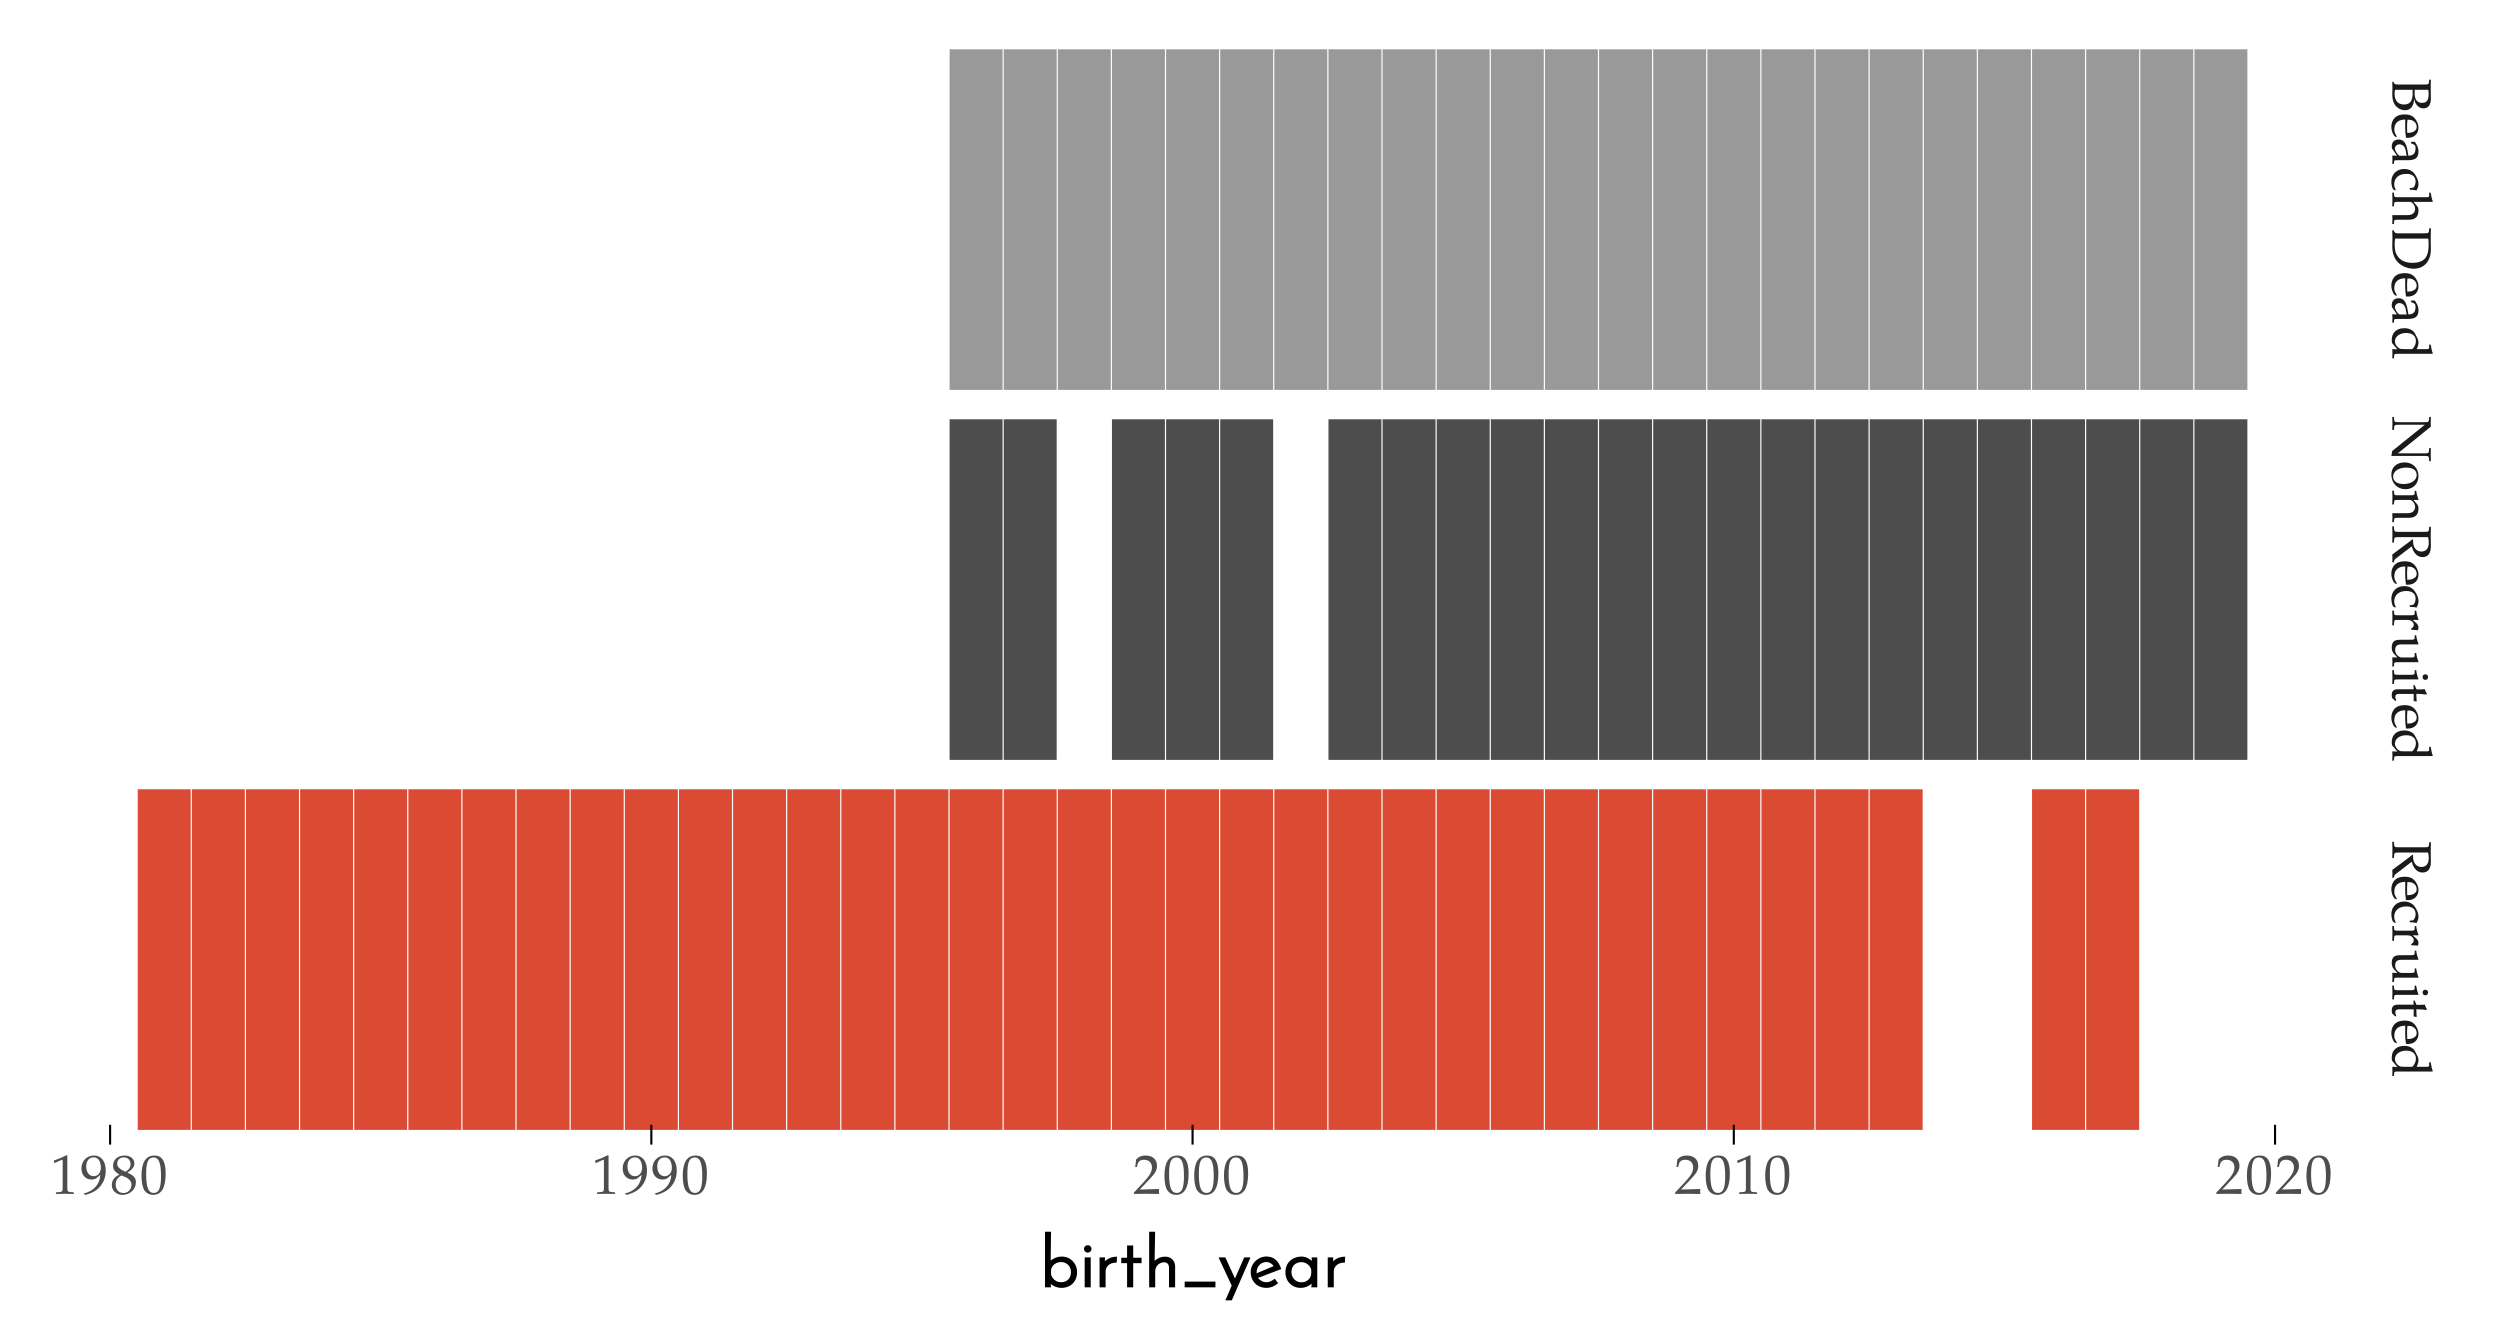 <?xml version="1.0" encoding="UTF-8"?>
<svg xmlns="http://www.w3.org/2000/svg" xmlns:xlink="http://www.w3.org/1999/xlink" width="504pt" height="270pt" viewBox="0 0 504 270" version="1.1">
<defs>
<g>
<symbol overflow="visible" id="glyph0-0">
<path style="stroke:none;" d="M 0 0.562 L 0 5.047 L 5.422 5.047 L 5.422 0.562 Z M 0.562 1.125 L 4.859 1.125 L 4.859 4.484 L 0.562 4.484 Z M 0.562 1.125 "/>
</symbol>
<symbol overflow="visible" id="glyph0-1">
<path style="stroke:none;" d="M 7.422 0.297 L 7.375 0.688 C 7.344 1.219 7.266 1.266 6.375 1.266 L 1.062 1.266 C 0.656 1.266 0.391 1.172 0.344 1.016 L 0.219 0.734 L -0.031 0.734 C -0.016 1.125 0 1.547 0 1.953 C 0 2.406 -0.031 2.875 -0.031 3.344 C -0.031 4.172 0.172 4.891 0.531 5.406 C 1.016 6.062 1.766 6.453 2.547 6.453 C 3.125 6.453 3.578 6.234 3.891 5.797 C 4.203 5.375 4.297 5 4.375 4.141 C 4.484 4.688 4.578 4.938 4.797 5.25 C 5.172 5.797 5.641 6.078 6.234 6.078 C 7.219 6.078 7.75 5.422 7.75 4.062 C 7.75 3.391 7.719 2.734 7.719 2.062 C 7.719 1.469 7.734 0.891 7.75 0.297 Z M 0.531 2.328 L 4.062 2.328 C 4.078 2.766 4.078 2.875 4.078 3.078 C 4.078 4.594 3.531 5.297 2.328 5.297 C 1.141 5.297 0.438 4.531 0.438 3.188 C 0.438 2.875 0.453 2.609 0.531 2.328 Z M 4.5 2.328 L 7.219 2.328 C 7.281 2.625 7.297 2.875 7.297 3.234 C 7.297 4.438 6.906 4.969 5.969 4.969 C 5 4.969 4.469 4.297 4.469 3.016 C 4.469 2.828 4.469 2.672 4.5 2.328 Z M 4.5 2.328 "/>
</symbol>
<symbol overflow="visible" id="glyph0-2">
<path style="stroke:none;" d="M 2.453 0.297 C 1.75 0.297 1.141 0.453 0.719 0.766 C 0.125 1.203 -0.219 1.953 -0.219 2.797 C -0.219 3.219 -0.141 3.625 0.062 4.094 C 0.188 4.391 0.344 4.625 0.406 4.672 L 0.781 4.891 L 0.891 4.75 C 0.469 4.031 0.375 3.781 0.375 3.297 C 0.375 2.562 0.688 1.953 1.25 1.641 C 1.609 1.438 1.922 1.359 2.578 1.328 L 2.578 2.969 C 2.578 3.734 2.609 4.219 2.734 5 C 2.891 5 2.984 5.016 3.125 5.016 C 4.406 5.016 5.25 4.188 5.25 2.938 C 5.25 2.516 5.109 2.031 4.844 1.578 C 4.312 0.656 3.625 0.297 2.453 0.297 Z M 3.031 1.359 C 3.547 1.359 3.797 1.406 4.094 1.547 C 4.578 1.781 4.891 2.266 4.891 2.797 C 4.891 3.172 4.734 3.469 4.438 3.656 C 4.062 3.906 3.734 4.016 2.984 4.016 L 2.953 2.766 C 2.953 2.25 2.969 1.953 3.031 1.359 Z M 3.031 1.359 "/>
</symbol>
<symbol overflow="visible" id="glyph0-3">
<path style="stroke:none;" d="M 1.25 0.359 C 0.375 0.359 -0.141 0.891 -0.141 1.766 C -0.141 1.969 -0.094 2.156 -0.047 2.234 L 0.922 3.625 L -0.031 3.578 C -0.016 3.859 0 4.156 0 4.453 C 0 4.734 -0.016 5 -0.031 5.281 L 0.297 5.281 L 0.328 4.844 C 0.344 4.578 0.422 4.531 0.969 4.531 L 3.031 4.531 C 4.656 4.531 5.25 4.062 5.25 2.75 C 5.25 2.281 5.125 1.828 4.875 1.406 L 4.516 0.812 L 3.781 0.812 L 3.703 1.094 L 4.062 1.25 C 4.578 1.469 4.656 1.594 4.656 2.109 C 4.656 3.156 4.25 3.594 3.219 3.625 L 3.031 2.516 C 2.75 1 2.219 0.359 1.25 0.359 Z M 1.406 1.328 C 1.812 1.328 2.203 1.547 2.422 1.875 C 2.594 2.156 2.75 2.781 2.875 3.625 L 1.391 3.625 C 0.938 3.312 0.5 2.594 0.5 2.156 C 0.5 1.719 0.922 1.328 1.406 1.328 Z M 1.406 1.328 "/>
</symbol>
<symbol overflow="visible" id="glyph0-4">
<path style="stroke:none;" d="M 2.359 0.297 C 0.844 0.297 -0.219 1.359 -0.219 2.859 C -0.219 3.438 -0.016 4.281 0.156 4.391 L 0.516 4.625 L 0.688 4.516 C 0.453 4.094 0.359 3.734 0.359 3.344 C 0.359 2.094 1.328 1.281 2.797 1.281 C 4 1.281 4.672 1.844 4.672 2.844 C 4.672 3.344 4.453 3.875 4.172 4.078 L 3.484 4.156 L 3.484 4.469 C 4 4.469 4.453 4.531 4.859 4.625 C 5.125 4.172 5.25 3.781 5.25 3.328 C 5.25 2.797 5.047 2.156 4.609 1.484 C 4.125 0.703 3.344 0.297 2.359 0.297 Z M 2.359 0.297 "/>
</symbol>
<symbol overflow="visible" id="glyph0-5">
<path style="stroke:none;" d="M -0.031 0.062 C -0.016 0.531 0 1 0 1.453 C 0 1.922 -0.016 2.391 -0.031 2.844 L 0.297 2.844 L 0.344 2.344 C 0.359 1.953 0.438 1.922 1.141 1.922 L 3.516 1.922 C 4.016 1.922 4.578 2.672 4.578 3.344 C 4.578 4.094 4.016 4.594 3.141 4.594 L -0.031 4.594 C -0.016 4.891 0 5.188 0 5.484 C 0 5.797 -0.016 6.094 -0.031 6.406 L 0.297 6.406 L 0.344 5.953 C 0.359 5.562 0.422 5.531 1.141 5.531 L 3.312 5.531 C 4.609 5.531 5.25 4.922 5.25 3.656 C 5.25 3.25 5.172 3.016 4.969 2.781 L 4.234 1.922 L 8.047 1.922 L 8.141 1.828 C 7.938 1.328 7.859 0.969 7.719 0.078 L 7.406 0.078 L 7.406 0.703 C 7.406 0.906 7.281 0.984 6.953 0.984 L 1.141 0.984 C 0.438 0.984 0.359 0.953 0.344 0.578 L 0.297 0.062 Z M -0.031 0.062 "/>
</symbol>
<symbol overflow="visible" id="glyph0-6">
<path style="stroke:none;" d="M 7.422 0.25 L 7.375 0.688 C 7.344 1.203 7.25 1.266 6.375 1.266 L 1.062 1.266 C 0.734 1.266 0.5 1.172 0.406 0.984 L 0.219 0.641 L -0.031 0.641 C -0.016 1.156 0 1.688 0 2.203 C 0 2.734 -0.031 3.281 -0.031 3.812 C -0.031 5.25 0.344 6.328 1.109 7.109 C 1.906 7.922 3.109 8.406 4.312 8.406 C 6.391 8.406 7.75 6.875 7.75 4.5 C 7.75 3.859 7.719 3.203 7.719 2.547 C 7.719 1.781 7.734 1.016 7.75 0.25 Z M 0.547 2.328 L 7.219 2.328 C 7.266 2.625 7.297 3.016 7.297 3.578 C 7.297 4.812 7.078 5.828 6.484 6.422 C 5.953 6.953 5.141 7.219 4.016 7.219 C 2.766 7.219 1.797 6.828 1.203 6.094 C 0.656 5.422 0.453 4.75 0.453 3.484 C 0.453 2.969 0.484 2.625 0.547 2.328 Z M 0.547 2.328 "/>
</symbol>
<symbol overflow="visible" id="glyph0-7">
<path style="stroke:none;" d="M 2.422 0.391 C 1.531 0.391 0.781 0.688 0.344 1.25 C 0.016 1.625 -0.141 2.156 -0.141 2.875 C -0.141 3.109 -0.094 3.359 -0.047 3.422 L 1 4.656 L -0.031 4.609 C -0.016 4.891 0 5.172 0 5.469 C 0 5.797 -0.016 6.156 -0.031 6.484 L 0.297 6.484 L 0.344 5.969 C 0.359 5.594 0.438 5.562 1.141 5.562 L 8.047 5.562 L 8.141 5.453 C 7.938 4.969 7.859 4.594 7.719 3.703 L 7.406 3.703 L 7.406 4.328 C 7.406 4.531 7.281 4.609 6.953 4.609 L 4.891 4.609 C 5.172 3.984 5.25 3.672 5.25 3.281 C 5.25 2.984 5.188 2.719 5.047 2.438 L 4.531 1.438 C 4.188 0.812 3.375 0.391 2.422 0.391 Z M 2.797 1.359 C 4.016 1.359 4.734 1.969 4.734 2.984 C 4.734 3.406 4.578 3.859 4.312 4.25 C 4.156 4.484 4.016 4.609 3.922 4.609 L 2.469 4.609 C 1.75 4.609 1.641 4.594 1.375 4.453 C 0.844 4.141 0.5 3.578 0.5 3.062 C 0.5 2.078 1.453 1.359 2.797 1.359 Z M 2.797 1.359 "/>
</symbol>
<symbol overflow="visible" id="glyph0-8">
<path style="stroke:none;" d="M -0.031 0.188 C -0.016 0.625 0 1.047 0 1.484 C 0 1.938 -0.016 2.391 -0.031 2.828 L 0.297 2.828 L 0.344 2.344 C 0.375 1.828 0.469 1.766 1.344 1.766 L 6.531 1.766 L -0.047 7.062 L -0.219 8.078 C -0.109 8.078 0.078 8.047 0.188 8.047 L 6.375 8.047 C 7.25 8.047 7.344 8.094 7.375 8.609 L 7.422 9.109 L 7.75 9.109 C 7.734 8.656 7.719 8.219 7.719 7.766 C 7.719 7.328 7.734 6.906 7.75 6.469 L 7.422 6.469 L 7.375 6.953 C 7.344 7.469 7.25 7.531 6.375 7.531 L 1.094 7.531 L 7.75 2.141 C 7.75 2.141 7.719 1.766 7.719 1.531 C 7.719 1.016 7.75 0.188 7.75 0.188 L 7.422 0.188 L 7.375 0.688 C 7.344 1.203 7.25 1.25 6.375 1.25 L 1.344 1.25 C 0.469 1.25 0.375 1.203 0.344 0.688 L 0.297 0.188 Z M -0.031 0.188 "/>
</symbol>
<symbol overflow="visible" id="glyph0-9">
<path style="stroke:none;" d="M 2.438 0.359 C 0.844 0.359 -0.219 1.359 -0.219 2.797 C -0.219 4.531 0.969 5.766 2.656 5.766 C 4.172 5.766 5.25 4.656 5.25 3.125 C 5.25 1.484 4.094 0.359 2.438 0.359 Z M 2.812 1.406 C 4.156 1.406 4.891 1.938 4.891 2.922 C 4.891 3.953 3.766 4.719 2.234 4.719 C 0.953 4.719 0.141 4.141 0.141 3.234 C 0.141 2.141 1.219 1.406 2.812 1.406 Z M 2.812 1.406 "/>
</symbol>
<symbol overflow="visible" id="glyph0-10">
<path style="stroke:none;" d="M -0.031 0.062 C -0.016 0.531 0 1 0 1.453 C 0 1.922 -0.016 2.391 -0.031 2.844 L 0.297 2.844 L 0.344 2.344 C 0.359 1.953 0.438 1.922 1.141 1.922 L 3.516 1.922 C 4.016 1.922 4.578 2.672 4.578 3.344 C 4.578 4.094 4.016 4.594 3.141 4.594 L -0.031 4.594 C -0.016 4.891 0 5.188 0 5.484 C 0 5.797 -0.016 6.094 -0.031 6.406 L 0.297 6.406 L 0.344 5.953 C 0.359 5.562 0.422 5.531 1.141 5.531 L 3.312 5.531 C 4.609 5.531 5.25 4.922 5.25 3.656 C 5.25 3.25 5.172 3.016 4.969 2.781 L 4.234 1.922 L 5.203 1.922 L 5.25 1.828 C 5.016 1.25 4.859 0.672 4.797 0.078 L 4.484 0.078 L 4.484 0.5 C 4.484 0.938 4.406 0.984 3.656 0.984 L 1.141 0.984 C 0.438 0.984 0.359 0.953 0.344 0.578 L 0.297 0.062 Z M -0.031 0.062 "/>
</symbol>
<symbol overflow="visible" id="glyph0-11">
<path style="stroke:none;" d="M -0.031 0.25 C -0.016 0.797 0 1.328 0 1.875 C 0 2.438 -0.016 2.984 -0.031 3.531 L 0.297 3.531 L 0.344 2.984 C 0.375 2.469 0.453 2.422 1.344 2.422 L 7.188 2.422 C 7.281 2.797 7.328 3.141 7.328 3.516 C 7.328 4.688 6.781 5.328 5.844 5.328 C 4.812 5.328 4.156 4.516 4.156 3.219 L 4.156 2.891 L 3.984 2.891 C 3.703 3.141 3.578 3.219 3.344 3.406 L 0.578 5.469 L -0.031 5.922 C -0.016 6.188 0 6.438 0 6.688 C 0 6.953 -0.016 7.219 -0.031 7.5 L 0.297 7.5 C 0.344 7.141 0.406 6.953 0.594 6.812 L 3.906 4.266 C 4.062 4.891 4.188 5.188 4.453 5.562 C 4.859 6.141 5.422 6.453 6.078 6.453 C 7.141 6.453 7.75 5.719 7.75 4.266 C 7.75 3.594 7.719 2.938 7.719 2.266 C 7.719 1.609 7.734 0.969 7.75 0.328 L 7.422 0.328 L 7.375 0.781 C 7.344 1.297 7.25 1.359 6.375 1.359 L 1.344 1.359 C 0.453 1.359 0.375 1.297 0.344 0.781 L 0.297 0.25 Z M -0.031 0.25 "/>
</symbol>
<symbol overflow="visible" id="glyph0-12">
<path style="stroke:none;" d="M -0.031 0.234 C -0.016 0.688 0 1.156 0 1.609 C 0 2.156 -0.016 2.672 -0.031 3.219 L 0.297 3.219 L 0.344 2.625 C 0.375 2.125 0.406 2.109 1.141 2.109 L 3.062 2.109 C 3.734 2.109 4.297 2.547 4.297 3.109 C 4.297 3.438 4.141 3.672 3.781 3.859 L 3.781 4.094 L 5.125 4.188 C 5.203 4.062 5.25 3.859 5.25 3.656 C 5.25 3.328 5.078 2.969 4.797 2.734 L 4.062 2.109 L 5.203 2.109 L 5.25 2 C 5.016 1.438 4.859 0.844 4.797 0.25 L 4.484 0.25 L 4.484 0.672 C 4.484 1.125 4.406 1.172 3.656 1.172 L 1.141 1.172 C 0.438 1.172 0.359 1.125 0.344 0.75 L 0.297 0.234 Z M -0.031 0.234 "/>
</symbol>
<symbol overflow="visible" id="glyph0-13">
<path style="stroke:none;" d="M 4.484 0.203 L 4.484 0.609 C 4.484 1.062 4.406 1.109 3.656 1.109 L 1.781 1.109 C 1 1.109 0.656 1.172 0.375 1.375 C 0.031 1.625 -0.141 2.047 -0.141 2.688 C -0.141 3.188 0.016 3.641 0.297 3.938 L 1 4.688 C 0.672 4.688 0.5 4.688 -0.031 4.656 C -0.016 4.969 0 5.266 0 5.578 C 0 5.891 -0.016 6.188 -0.031 6.516 L 0.297 6.516 L 0.344 6.047 C 0.359 5.672 0.422 5.641 1.141 5.641 L 5.203 5.641 L 5.25 5.531 C 5.016 4.969 4.859 4.375 4.797 3.781 L 4.484 3.781 L 4.484 4.203 C 4.484 4.656 4.406 4.688 3.656 4.688 L 1.844 4.688 C 1.594 4.688 1.281 4.531 1.016 4.281 C 0.703 3.969 0.547 3.609 0.547 3.172 C 0.547 2.781 0.672 2.469 0.891 2.281 C 1.062 2.125 1.406 2.047 1.906 2.047 L 5.203 2.047 L 5.25 1.953 C 5.016 1.375 4.859 0.797 4.797 0.203 Z M 4.484 0.203 "/>
</symbol>
<symbol overflow="visible" id="glyph0-14">
<path style="stroke:none;" d="M -0.031 0.234 C -0.016 0.703 0 1.172 0 1.641 C 0 2.109 -0.016 2.562 -0.031 3.031 L 0.297 3.031 L 0.344 2.516 C 0.359 2.141 0.438 2.109 1.141 2.109 L 5.203 2.109 L 5.25 2 C 5.016 1.438 4.859 0.844 4.797 0.25 L 4.484 0.25 L 4.484 0.672 C 4.484 1.125 4.406 1.172 3.656 1.172 L 1.141 1.172 C 0.438 1.172 0.359 1.125 0.344 0.75 L 0.297 0.234 Z M 6.625 1.078 C 6.297 1.078 6.078 1.297 6.078 1.641 C 6.078 1.969 6.297 2.203 6.625 2.203 C 6.953 2.203 7.188 1.969 7.188 1.641 C 7.188 1.297 6.969 1.078 6.625 1.078 Z M 6.625 1.078 "/>
</symbol>
<symbol overflow="visible" id="glyph0-15">
<path style="stroke:none;" d="M 4.234 0.25 L 4.281 1.094 L 1.047 1.094 C 0.219 1.094 -0.141 1.469 -0.141 2.328 C -0.141 2.594 -0.078 2.859 0 2.922 L 0.594 3.469 L 0.781 3.312 C 0.625 3.031 0.578 2.875 0.578 2.656 C 0.578 2.219 0.797 2.031 1.344 2.031 L 4.281 2.031 L 4.281 3.469 L 4.891 3.578 L 4.812 2.031 L 5.25 2.031 C 5.719 2.031 6.109 2.078 6.828 2.156 L 6.953 2.031 C 6.781 1.766 6.641 1.422 6.531 1.078 C 6.188 1.109 5.984 1.125 5.641 1.125 L 4.859 1.125 L 4.469 0.25 Z M 4.234 0.25 "/>
</symbol>
<symbol overflow="visible" id="glyph1-0">
<path style="stroke:none;" d="M 0.562 0 L 5.047 0 L 5.047 -5.422 L 0.562 -5.422 Z M 1.125 -0.562 L 1.125 -4.859 L 4.484 -4.859 L 4.484 -0.562 Z M 1.125 -0.562 "/>
</symbol>
<symbol overflow="visible" id="glyph1-1">
<path style="stroke:none;" d="M 0.672 -6.703 L 0.75 -6.219 L 0.859 -6.219 L 2.312 -6.875 L 2.344 -6.875 C 2.406 -6.875 2.438 -6.781 2.438 -6.516 L 2.438 -1.078 C 2.438 -0.5 2.312 -0.375 1.703 -0.344 L 1.078 -0.297 L 1.078 0.031 C 1.688 0.016 2.312 0 2.922 0 C 3.5 0 4.094 0.016 4.688 0.031 L 4.688 -0.297 L 4.094 -0.344 C 3.484 -0.375 3.375 -0.5 3.375 -1.078 L 3.375 -7.719 L 3.219 -7.781 C 2.484 -7.391 1.688 -7.062 0.672 -6.703 Z M 0.672 -6.703 "/>
</symbol>
<symbol overflow="visible" id="glyph1-2">
<path style="stroke:none;" d="M 0.219 -5.094 C 0.219 -3.812 1.062 -2.875 2.234 -2.875 C 2.609 -2.875 3.047 -2.984 3.25 -3.156 L 4.031 -3.812 C 3.938 -1.922 2.719 -0.547 0.688 -0.062 L 0.688 0.031 L 1.078 0.219 C 2.312 -0.172 2.859 -0.438 3.469 -0.953 C 4.547 -1.875 5.125 -3.172 5.125 -4.672 C 5.125 -6.562 4.219 -7.719 2.734 -7.719 C 1.297 -7.719 0.219 -6.594 0.219 -5.094 Z M 1.188 -5.516 C 1.188 -6.641 1.766 -7.344 2.688 -7.344 C 3.188 -7.344 3.562 -7.141 3.812 -6.688 C 4.016 -6.328 4.141 -5.781 4.141 -5.281 C 4.141 -4.25 3.547 -3.547 2.688 -3.547 C 1.797 -3.547 1.188 -4.344 1.188 -5.516 Z M 1.188 -5.516 "/>
</symbol>
<symbol overflow="visible" id="glyph1-3">
<path style="stroke:none;" d="M 0.344 -1.781 C 0.344 -0.625 1.266 0.219 2.531 0.219 C 3.984 0.219 5.203 -0.922 5.203 -2.312 C 5.203 -3.203 4.781 -3.688 3.5 -4.266 C 4.531 -4.969 4.891 -5.438 4.891 -6.109 C 4.891 -7.062 4.094 -7.719 2.906 -7.719 C 1.562 -7.719 0.594 -6.875 0.594 -5.688 C 0.594 -4.922 0.891 -4.5 1.875 -3.859 C 1.422 -3.656 1.234 -3.531 0.984 -3.297 C 0.562 -2.875 0.344 -2.359 0.344 -1.781 Z M 1.125 -1.875 C 1.125 -2.688 1.453 -3.203 2.281 -3.703 L 3.188 -3.312 C 3.891 -2.984 4.312 -2.438 4.312 -1.844 C 4.312 -0.891 3.609 -0.156 2.703 -0.156 C 1.75 -0.156 1.125 -0.828 1.125 -1.875 Z M 1.438 -6.094 C 1.438 -6.828 1.969 -7.344 2.766 -7.344 C 3.578 -7.344 4.125 -6.797 4.125 -5.984 C 4.125 -5.344 3.844 -4.906 3.109 -4.438 L 2.5 -4.734 C 1.797 -5.094 1.438 -5.531 1.438 -6.094 Z M 1.438 -6.094 "/>
</symbol>
<symbol overflow="visible" id="glyph1-4">
<path style="stroke:none;" d="M 0.328 -3.625 C 0.328 -2.312 0.562 -1.188 0.953 -0.641 C 1.344 -0.094 1.969 0.219 2.672 0.219 C 4.359 0.219 5.203 -1.234 5.203 -4.094 C 5.203 -6.547 4.484 -7.719 2.953 -7.719 C 1.203 -7.719 0.328 -6.344 0.328 -3.625 Z M 1.266 -4.031 C 1.266 -6.391 1.688 -7.328 2.75 -7.328 C 3.828 -7.328 4.266 -6.234 4.266 -3.547 C 4.266 -1.156 3.844 -0.172 2.812 -0.172 C 1.719 -0.172 1.266 -1.297 1.266 -4.031 Z M 1.266 -4.031 "/>
</symbol>
<symbol overflow="visible" id="glyph1-5">
<path style="stroke:none;" d="M 0.172 0.031 C 1.016 0.016 1.844 0 2.672 0 C 3.531 0 4.391 0.016 5.25 0.031 C 5.219 -0.203 5.219 -0.312 5.219 -0.469 C 5.219 -0.609 5.219 -0.734 5.25 -0.969 L 1.359 -0.859 L 3.406 -3.031 C 4.5 -4.172 4.828 -4.797 4.828 -5.641 C 4.828 -6.922 3.953 -7.719 2.531 -7.719 C 1.719 -7.719 1.172 -7.5 0.625 -6.938 L 0.438 -5.406 L 0.766 -5.406 L 0.906 -5.922 C 1.094 -6.578 1.484 -6.859 2.234 -6.859 C 3.203 -6.859 3.812 -6.25 3.812 -5.297 C 3.812 -4.453 3.344 -3.625 2.078 -2.281 L 0.172 -0.25 Z M 0.172 0.031 "/>
</symbol>
<symbol overflow="visible" id="glyph2-0">
<path style="stroke:none;" d=""/>
</symbol>
<symbol overflow="visible" id="glyph2-1">
<path style="stroke:none;" d="M 4.656 -6.203 C 5.227 -6.203 5.742 -6.066 6.203 -5.797 C 6.66 -5.523 7.023 -5.148 7.297 -4.672 C 7.578 -4.191 7.719 -3.656 7.719 -3.062 C 7.719 -2.414 7.578 -1.848 7.297 -1.359 C 7.016 -0.879 6.633 -0.516 6.156 -0.266 C 5.676 -0.016 5.156 0.109 4.594 0.109 C 4.039 0.109 3.523 -0.016 3.047 -0.266 C 2.578 -0.523 2.359 -0.691 2.391 -0.766 L 2.469 0 L 1.25 0 L 1.25 -11.203 L 2.469 -11.203 L 2.391 -5.344 C 2.359 -5.414 2.586 -5.578 3.078 -5.828 C 3.566 -6.078 4.094 -6.203 4.656 -6.203 Z M 4.484 -1.031 C 5.086 -1.031 5.57 -1.211 5.938 -1.578 C 6.301 -1.953 6.484 -2.445 6.484 -3.062 C 6.484 -3.438 6.398 -3.781 6.234 -4.094 C 6.066 -4.406 5.828 -4.648 5.516 -4.828 C 5.211 -5.004 4.867 -5.094 4.484 -5.094 C 3.961 -5.094 3.516 -4.941 3.141 -4.641 C 2.773 -4.348 2.551 -3.977 2.469 -3.531 L 2.469 -2.719 C 2.488 -2.438 2.594 -2.164 2.781 -1.906 C 2.969 -1.645 3.207 -1.43 3.5 -1.266 C 3.801 -1.109 4.129 -1.031 4.484 -1.031 Z M 4.484 -1.031 "/>
</symbol>
<symbol overflow="visible" id="glyph2-2">
<path style="stroke:none;" d="M 2.469 -6.031 L 2.469 0 L 1.25 0 L 1.25 -6.031 Z M 1.109 -7.766 C 1.109 -7.973 1.18 -8.145 1.328 -8.281 C 1.484 -8.426 1.664 -8.5 1.875 -8.5 C 2.082 -8.5 2.258 -8.426 2.406 -8.281 C 2.551 -8.133 2.625 -7.961 2.625 -7.766 C 2.625 -7.547 2.551 -7.363 2.406 -7.219 C 2.258 -7.07 2.082 -7 1.875 -7 C 1.664 -7 1.484 -7.07 1.328 -7.219 C 1.18 -7.375 1.109 -7.555 1.109 -7.766 Z M 1.109 -7.766 "/>
</symbol>
<symbol overflow="visible" id="glyph2-3">
<path style="stroke:none;" d="M 2.297 -5.172 C 2.254 -5.266 2.477 -5.453 2.969 -5.734 C 3.469 -6.023 4.066 -6.176 4.766 -6.188 L 4.703 -4.984 C 4.16 -4.984 3.738 -4.898 3.438 -4.734 C 3.133 -4.578 2.895 -4.359 2.719 -4.078 C 2.551 -3.805 2.469 -3.504 2.469 -3.172 L 2.469 0 L 1.25 0 L 1.25 -6.031 L 2.359 -6.031 Z M 2.297 -5.172 "/>
</symbol>
<symbol overflow="visible" id="glyph2-4">
<path style="stroke:none;" d="M 3.031 -8.438 L 3.031 -5.969 L 4.719 -5.969 L 4.719 -4.875 L 3.031 -4.875 L 3.031 0 L 1.797 0 L 1.797 -4.875 L 0.625 -4.875 L 0.625 -5.969 L 1.797 -5.969 L 1.797 -8.438 Z M 3.031 -8.438 "/>
</symbol>
<symbol overflow="visible" id="glyph2-5">
<path style="stroke:none;" d="M 4.469 -6.188 C 5.039 -6.188 5.516 -6.008 5.891 -5.656 C 6.266 -5.301 6.461 -4.836 6.484 -4.266 L 6.484 0 L 5.25 0 L 5.25 -4.078 C 5.227 -4.367 5.133 -4.602 4.969 -4.781 C 4.812 -4.957 4.57 -5.047 4.25 -5.047 C 3.945 -5.047 3.656 -4.969 3.375 -4.812 C 3.102 -4.656 2.883 -4.438 2.719 -4.156 C 2.551 -3.875 2.469 -3.562 2.469 -3.219 L 2.469 0 L 1.25 0 L 1.25 -11.203 L 2.453 -11.203 L 2.344 -5.266 C 2.301 -5.348 2.504 -5.52 2.953 -5.781 C 3.41 -6.051 3.914 -6.188 4.469 -6.188 Z M 4.469 -6.188 "/>
</symbol>
<symbol overflow="visible" id="glyph2-6">
<path style="stroke:none;" d="M 7.609 -1.156 L 7.609 0 L 1.406 0 L 1.406 -1.156 Z M 7.609 -1.156 "/>
</symbol>
<symbol overflow="visible" id="glyph2-7">
<path style="stroke:none;" d="M 6.672 -6.031 L 2.906 2.625 L 1.609 2.625 L 2.891 -0.344 L 0.234 -6.031 L 1.609 -6.031 L 3.547 -1.781 L 5.406 -6.031 Z M 6.672 -6.031 "/>
</symbol>
<symbol overflow="visible" id="glyph2-8">
<path style="stroke:none;" d="M 3.922 -1.031 C 4.441 -1.031 4.988 -1.27 5.562 -1.75 L 6.25 -0.828 C 5.812 -0.473 5.406 -0.227 5.031 -0.094 C 4.656 0.039 4.281 0.109 3.906 0.109 C 3.289 0.109 2.738 -0.023 2.25 -0.297 C 1.77 -0.578 1.395 -0.957 1.125 -1.438 C 0.852 -1.914 0.719 -2.453 0.719 -3.047 C 0.719 -3.617 0.859 -4.145 1.141 -4.625 C 1.43 -5.113 1.82 -5.5 2.312 -5.781 C 2.801 -6.07 3.336 -6.219 3.922 -6.219 C 4.629 -6.219 5.227 -6.008 5.719 -5.594 C 6.219 -5.176 6.602 -4.539 6.875 -3.688 L 2.219 -1.906 C 2.289 -1.738 2.488 -1.551 2.812 -1.344 C 3.133 -1.133 3.504 -1.031 3.922 -1.031 Z M 3.875 -5.094 C 3.52 -5.094 3.191 -5.004 2.891 -4.828 C 2.586 -4.648 2.348 -4.406 2.172 -4.094 C 2.004 -3.789 1.922 -3.445 1.922 -3.062 C 1.922 -2.883 1.891 -2.797 1.828 -2.797 L 5.344 -4.281 C 5.281 -4.426 5.109 -4.598 4.828 -4.797 C 4.555 -4.992 4.238 -5.094 3.875 -5.094 Z M 3.875 -5.094 "/>
</symbol>
<symbol overflow="visible" id="glyph2-9">
<path style="stroke:none;" d="M 7.141 -6.031 L 7.141 0 L 5.922 0 L 6.031 -0.812 C 6.062 -0.738 5.836 -0.566 5.359 -0.297 C 4.879 -0.023 4.359 0.109 3.797 0.109 C 3.223 0.109 2.703 -0.02 2.234 -0.281 C 1.766 -0.551 1.395 -0.922 1.125 -1.391 C 0.852 -1.867 0.719 -2.414 0.719 -3.031 C 0.719 -3.676 0.859 -4.238 1.141 -4.719 C 1.422 -5.195 1.812 -5.562 2.312 -5.812 C 2.812 -6.07 3.367 -6.203 3.984 -6.203 C 4.484 -6.203 4.957 -6.062 5.406 -5.781 C 5.863 -5.508 6.078 -5.336 6.047 -5.266 L 6 -6.031 Z M 3.938 -1.016 C 4.477 -1.016 4.938 -1.18 5.312 -1.516 C 5.688 -1.848 5.891 -2.27 5.922 -2.781 L 5.922 -3.531 C 5.828 -3.957 5.594 -4.32 5.219 -4.625 C 4.844 -4.926 4.41 -5.078 3.922 -5.078 C 3.555 -5.078 3.219 -4.992 2.906 -4.828 C 2.602 -4.672 2.363 -4.438 2.188 -4.125 C 2.02 -3.812 1.938 -3.453 1.938 -3.047 C 1.938 -2.68 2.023 -2.344 2.203 -2.031 C 2.379 -1.719 2.617 -1.469 2.922 -1.281 C 3.234 -1.102 3.57 -1.016 3.938 -1.016 Z M 3.938 -1.016 "/>
</symbol>
</g>
</defs>
<g id="surface111">
<path style="fill-rule:nonzero;fill:rgb(60%,60%,60%);fill-opacity:1;stroke-width:0.854;stroke-linecap:square;stroke-linejoin:miter;stroke:rgb(60%,60%,60%);stroke-opacity:1;stroke-miterlimit:10;" d="M 191.867 78.176 L 201.688 78.176 L 201.688 10.363 L 191.867 10.363 Z M 191.867 78.176 "/>
<path style="fill-rule:nonzero;fill:rgb(60%,60%,60%);fill-opacity:1;stroke-width:0.854;stroke-linecap:square;stroke-linejoin:miter;stroke:rgb(60%,60%,60%);stroke-opacity:1;stroke-miterlimit:10;" d="M 202.777 78.176 L 212.598 78.176 L 212.598 10.363 L 202.777 10.363 Z M 202.777 78.176 "/>
<path style="fill-rule:nonzero;fill:rgb(60%,60%,60%);fill-opacity:1;stroke-width:0.854;stroke-linecap:square;stroke-linejoin:miter;stroke:rgb(60%,60%,60%);stroke-opacity:1;stroke-miterlimit:10;" d="M 213.688 78.176 L 223.508 78.176 L 223.508 10.363 L 213.688 10.363 Z M 213.688 78.176 "/>
<path style="fill-rule:nonzero;fill:rgb(60%,60%,60%);fill-opacity:1;stroke-width:0.854;stroke-linecap:square;stroke-linejoin:miter;stroke:rgb(60%,60%,60%);stroke-opacity:1;stroke-miterlimit:10;" d="M 224.598 78.176 L 234.418 78.176 L 234.418 10.363 L 224.598 10.363 Z M 224.598 78.176 "/>
<path style="fill-rule:nonzero;fill:rgb(60%,60%,60%);fill-opacity:1;stroke-width:0.854;stroke-linecap:square;stroke-linejoin:miter;stroke:rgb(60%,60%,60%);stroke-opacity:1;stroke-miterlimit:10;" d="M 235.512 78.176 L 245.332 78.176 L 245.332 10.363 L 235.512 10.363 Z M 235.512 78.176 "/>
<path style="fill-rule:nonzero;fill:rgb(60%,60%,60%);fill-opacity:1;stroke-width:0.854;stroke-linecap:square;stroke-linejoin:miter;stroke:rgb(60%,60%,60%);stroke-opacity:1;stroke-miterlimit:10;" d="M 246.422 78.176 L 256.242 78.176 L 256.242 10.363 L 246.422 10.363 Z M 246.422 78.176 "/>
<path style="fill-rule:nonzero;fill:rgb(60%,60%,60%);fill-opacity:1;stroke-width:0.854;stroke-linecap:square;stroke-linejoin:miter;stroke:rgb(60%,60%,60%);stroke-opacity:1;stroke-miterlimit:10;" d="M 257.332 78.176 L 267.152 78.176 L 267.152 10.363 L 257.332 10.363 Z M 257.332 78.176 "/>
<path style="fill-rule:nonzero;fill:rgb(60%,60%,60%);fill-opacity:1;stroke-width:0.854;stroke-linecap:square;stroke-linejoin:miter;stroke:rgb(60%,60%,60%);stroke-opacity:1;stroke-miterlimit:10;" d="M 268.246 78.176 L 278.066 78.176 L 278.066 10.363 L 268.246 10.363 Z M 268.246 78.176 "/>
<path style="fill-rule:nonzero;fill:rgb(60%,60%,60%);fill-opacity:1;stroke-width:0.854;stroke-linecap:square;stroke-linejoin:miter;stroke:rgb(60%,60%,60%);stroke-opacity:1;stroke-miterlimit:10;" d="M 279.156 78.176 L 288.977 78.176 L 288.977 10.363 L 279.156 10.363 Z M 279.156 78.176 "/>
<path style="fill-rule:nonzero;fill:rgb(60%,60%,60%);fill-opacity:1;stroke-width:0.854;stroke-linecap:square;stroke-linejoin:miter;stroke:rgb(60%,60%,60%);stroke-opacity:1;stroke-miterlimit:10;" d="M 290.066 78.176 L 299.887 78.176 L 299.887 10.363 L 290.066 10.363 Z M 290.066 78.176 "/>
<path style="fill-rule:nonzero;fill:rgb(60%,60%,60%);fill-opacity:1;stroke-width:0.854;stroke-linecap:square;stroke-linejoin:miter;stroke:rgb(60%,60%,60%);stroke-opacity:1;stroke-miterlimit:10;" d="M 300.98 78.176 L 310.801 78.176 L 310.801 10.363 L 300.98 10.363 Z M 300.98 78.176 "/>
<path style="fill-rule:nonzero;fill:rgb(60%,60%,60%);fill-opacity:1;stroke-width:0.854;stroke-linecap:square;stroke-linejoin:miter;stroke:rgb(60%,60%,60%);stroke-opacity:1;stroke-miterlimit:10;" d="M 311.891 78.176 L 321.711 78.176 L 321.711 10.363 L 311.891 10.363 Z M 311.891 78.176 "/>
<path style="fill-rule:nonzero;fill:rgb(60%,60%,60%);fill-opacity:1;stroke-width:0.854;stroke-linecap:square;stroke-linejoin:miter;stroke:rgb(60%,60%,60%);stroke-opacity:1;stroke-miterlimit:10;" d="M 322.801 78.176 L 332.621 78.176 L 332.621 10.363 L 322.801 10.363 Z M 322.801 78.176 "/>
<path style="fill-rule:nonzero;fill:rgb(60%,60%,60%);fill-opacity:1;stroke-width:0.854;stroke-linecap:square;stroke-linejoin:miter;stroke:rgb(60%,60%,60%);stroke-opacity:1;stroke-miterlimit:10;" d="M 333.711 78.176 L 343.531 78.176 L 343.531 10.363 L 333.711 10.363 Z M 333.711 78.176 "/>
<path style="fill-rule:nonzero;fill:rgb(60%,60%,60%);fill-opacity:1;stroke-width:0.854;stroke-linecap:square;stroke-linejoin:miter;stroke:rgb(60%,60%,60%);stroke-opacity:1;stroke-miterlimit:10;" d="M 344.625 78.176 L 354.445 78.176 L 354.445 10.363 L 344.625 10.363 Z M 344.625 78.176 "/>
<path style="fill-rule:nonzero;fill:rgb(60%,60%,60%);fill-opacity:1;stroke-width:0.854;stroke-linecap:square;stroke-linejoin:miter;stroke:rgb(60%,60%,60%);stroke-opacity:1;stroke-miterlimit:10;" d="M 355.535 78.176 L 365.355 78.176 L 365.355 10.363 L 355.535 10.363 Z M 355.535 78.176 "/>
<path style="fill-rule:nonzero;fill:rgb(60%,60%,60%);fill-opacity:1;stroke-width:0.854;stroke-linecap:square;stroke-linejoin:miter;stroke:rgb(60%,60%,60%);stroke-opacity:1;stroke-miterlimit:10;" d="M 366.445 78.176 L 376.266 78.176 L 376.266 10.363 L 366.445 10.363 Z M 366.445 78.176 "/>
<path style="fill-rule:nonzero;fill:rgb(60%,60%,60%);fill-opacity:1;stroke-width:0.854;stroke-linecap:square;stroke-linejoin:miter;stroke:rgb(60%,60%,60%);stroke-opacity:1;stroke-miterlimit:10;" d="M 377.359 78.176 L 387.18 78.176 L 387.18 10.363 L 377.359 10.363 Z M 377.359 78.176 "/>
<path style="fill-rule:nonzero;fill:rgb(60%,60%,60%);fill-opacity:1;stroke-width:0.854;stroke-linecap:square;stroke-linejoin:miter;stroke:rgb(60%,60%,60%);stroke-opacity:1;stroke-miterlimit:10;" d="M 388.27 78.176 L 398.09 78.176 L 398.09 10.363 L 388.27 10.363 Z M 388.27 78.176 "/>
<path style="fill-rule:nonzero;fill:rgb(60%,60%,60%);fill-opacity:1;stroke-width:0.854;stroke-linecap:square;stroke-linejoin:miter;stroke:rgb(60%,60%,60%);stroke-opacity:1;stroke-miterlimit:10;" d="M 399.18 78.176 L 409 78.176 L 409 10.363 L 399.18 10.363 Z M 399.18 78.176 "/>
<path style="fill-rule:nonzero;fill:rgb(60%,60%,60%);fill-opacity:1;stroke-width:0.854;stroke-linecap:square;stroke-linejoin:miter;stroke:rgb(60%,60%,60%);stroke-opacity:1;stroke-miterlimit:10;" d="M 410.09 78.176 L 419.91 78.176 L 419.91 10.363 L 410.09 10.363 Z M 410.09 78.176 "/>
<path style="fill-rule:nonzero;fill:rgb(60%,60%,60%);fill-opacity:1;stroke-width:0.854;stroke-linecap:square;stroke-linejoin:miter;stroke:rgb(60%,60%,60%);stroke-opacity:1;stroke-miterlimit:10;" d="M 421.004 78.176 L 430.824 78.176 L 430.824 10.363 L 421.004 10.363 Z M 421.004 78.176 "/>
<path style="fill-rule:nonzero;fill:rgb(60%,60%,60%);fill-opacity:1;stroke-width:0.854;stroke-linecap:square;stroke-linejoin:miter;stroke:rgb(60%,60%,60%);stroke-opacity:1;stroke-miterlimit:10;" d="M 431.914 78.176 L 441.734 78.176 L 441.734 10.363 L 431.914 10.363 Z M 431.914 78.176 "/>
<path style="fill-rule:nonzero;fill:rgb(60%,60%,60%);fill-opacity:1;stroke-width:0.854;stroke-linecap:square;stroke-linejoin:miter;stroke:rgb(60%,60%,60%);stroke-opacity:1;stroke-miterlimit:10;" d="M 442.824 78.176 L 452.645 78.176 L 452.645 10.363 L 442.824 10.363 Z M 442.824 78.176 "/>
<path style="fill-rule:nonzero;fill:rgb(30.196%,30.196%,30.196%);fill-opacity:1;stroke-width:0.854;stroke-linecap:square;stroke-linejoin:miter;stroke:rgb(30.196%,30.196%,30.196%);stroke-opacity:1;stroke-miterlimit:10;" d="M 191.867 152.766 L 201.688 152.766 L 201.688 84.953 L 191.867 84.953 Z M 191.867 152.766 "/>
<path style="fill-rule:nonzero;fill:rgb(30.196%,30.196%,30.196%);fill-opacity:1;stroke-width:0.854;stroke-linecap:square;stroke-linejoin:miter;stroke:rgb(30.196%,30.196%,30.196%);stroke-opacity:1;stroke-miterlimit:10;" d="M 202.777 152.766 L 212.598 152.766 L 212.598 84.953 L 202.777 84.953 Z M 202.777 152.766 "/>
<path style="fill-rule:nonzero;fill:rgb(30.196%,30.196%,30.196%);fill-opacity:1;stroke-width:0.854;stroke-linecap:square;stroke-linejoin:miter;stroke:rgb(30.196%,30.196%,30.196%);stroke-opacity:1;stroke-miterlimit:10;" d="M 224.598 152.766 L 234.418 152.766 L 234.418 84.953 L 224.598 84.953 Z M 224.598 152.766 "/>
<path style="fill-rule:nonzero;fill:rgb(30.196%,30.196%,30.196%);fill-opacity:1;stroke-width:0.854;stroke-linecap:square;stroke-linejoin:miter;stroke:rgb(30.196%,30.196%,30.196%);stroke-opacity:1;stroke-miterlimit:10;" d="M 235.512 152.766 L 245.332 152.766 L 245.332 84.953 L 235.512 84.953 Z M 235.512 152.766 "/>
<path style="fill-rule:nonzero;fill:rgb(30.196%,30.196%,30.196%);fill-opacity:1;stroke-width:0.854;stroke-linecap:square;stroke-linejoin:miter;stroke:rgb(30.196%,30.196%,30.196%);stroke-opacity:1;stroke-miterlimit:10;" d="M 246.422 152.766 L 256.242 152.766 L 256.242 84.953 L 246.422 84.953 Z M 246.422 152.766 "/>
<path style="fill-rule:nonzero;fill:rgb(30.196%,30.196%,30.196%);fill-opacity:1;stroke-width:0.854;stroke-linecap:square;stroke-linejoin:miter;stroke:rgb(30.196%,30.196%,30.196%);stroke-opacity:1;stroke-miterlimit:10;" d="M 268.246 152.766 L 278.066 152.766 L 278.066 84.953 L 268.246 84.953 Z M 268.246 152.766 "/>
<path style="fill-rule:nonzero;fill:rgb(30.196%,30.196%,30.196%);fill-opacity:1;stroke-width:0.854;stroke-linecap:square;stroke-linejoin:miter;stroke:rgb(30.196%,30.196%,30.196%);stroke-opacity:1;stroke-miterlimit:10;" d="M 279.156 152.766 L 288.977 152.766 L 288.977 84.953 L 279.156 84.953 Z M 279.156 152.766 "/>
<path style="fill-rule:nonzero;fill:rgb(30.196%,30.196%,30.196%);fill-opacity:1;stroke-width:0.854;stroke-linecap:square;stroke-linejoin:miter;stroke:rgb(30.196%,30.196%,30.196%);stroke-opacity:1;stroke-miterlimit:10;" d="M 290.066 152.766 L 299.887 152.766 L 299.887 84.953 L 290.066 84.953 Z M 290.066 152.766 "/>
<path style="fill-rule:nonzero;fill:rgb(30.196%,30.196%,30.196%);fill-opacity:1;stroke-width:0.854;stroke-linecap:square;stroke-linejoin:miter;stroke:rgb(30.196%,30.196%,30.196%);stroke-opacity:1;stroke-miterlimit:10;" d="M 300.98 152.766 L 310.801 152.766 L 310.801 84.953 L 300.98 84.953 Z M 300.98 152.766 "/>
<path style="fill-rule:nonzero;fill:rgb(30.196%,30.196%,30.196%);fill-opacity:1;stroke-width:0.854;stroke-linecap:square;stroke-linejoin:miter;stroke:rgb(30.196%,30.196%,30.196%);stroke-opacity:1;stroke-miterlimit:10;" d="M 311.891 152.766 L 321.711 152.766 L 321.711 84.953 L 311.891 84.953 Z M 311.891 152.766 "/>
<path style="fill-rule:nonzero;fill:rgb(30.196%,30.196%,30.196%);fill-opacity:1;stroke-width:0.854;stroke-linecap:square;stroke-linejoin:miter;stroke:rgb(30.196%,30.196%,30.196%);stroke-opacity:1;stroke-miterlimit:10;" d="M 322.801 152.766 L 332.621 152.766 L 332.621 84.953 L 322.801 84.953 Z M 322.801 152.766 "/>
<path style="fill-rule:nonzero;fill:rgb(30.196%,30.196%,30.196%);fill-opacity:1;stroke-width:0.854;stroke-linecap:square;stroke-linejoin:miter;stroke:rgb(30.196%,30.196%,30.196%);stroke-opacity:1;stroke-miterlimit:10;" d="M 333.711 152.766 L 343.531 152.766 L 343.531 84.953 L 333.711 84.953 Z M 333.711 152.766 "/>
<path style="fill-rule:nonzero;fill:rgb(30.196%,30.196%,30.196%);fill-opacity:1;stroke-width:0.854;stroke-linecap:square;stroke-linejoin:miter;stroke:rgb(30.196%,30.196%,30.196%);stroke-opacity:1;stroke-miterlimit:10;" d="M 344.625 152.766 L 354.445 152.766 L 354.445 84.953 L 344.625 84.953 Z M 344.625 152.766 "/>
<path style="fill-rule:nonzero;fill:rgb(30.196%,30.196%,30.196%);fill-opacity:1;stroke-width:0.854;stroke-linecap:square;stroke-linejoin:miter;stroke:rgb(30.196%,30.196%,30.196%);stroke-opacity:1;stroke-miterlimit:10;" d="M 355.535 152.766 L 365.355 152.766 L 365.355 84.953 L 355.535 84.953 Z M 355.535 152.766 "/>
<path style="fill-rule:nonzero;fill:rgb(30.196%,30.196%,30.196%);fill-opacity:1;stroke-width:0.854;stroke-linecap:square;stroke-linejoin:miter;stroke:rgb(30.196%,30.196%,30.196%);stroke-opacity:1;stroke-miterlimit:10;" d="M 366.445 152.766 L 376.266 152.766 L 376.266 84.953 L 366.445 84.953 Z M 366.445 152.766 "/>
<path style="fill-rule:nonzero;fill:rgb(30.196%,30.196%,30.196%);fill-opacity:1;stroke-width:0.854;stroke-linecap:square;stroke-linejoin:miter;stroke:rgb(30.196%,30.196%,30.196%);stroke-opacity:1;stroke-miterlimit:10;" d="M 377.359 152.766 L 387.18 152.766 L 387.18 84.953 L 377.359 84.953 Z M 377.359 152.766 "/>
<path style="fill-rule:nonzero;fill:rgb(30.196%,30.196%,30.196%);fill-opacity:1;stroke-width:0.854;stroke-linecap:square;stroke-linejoin:miter;stroke:rgb(30.196%,30.196%,30.196%);stroke-opacity:1;stroke-miterlimit:10;" d="M 388.27 152.766 L 398.09 152.766 L 398.09 84.953 L 388.27 84.953 Z M 388.27 152.766 "/>
<path style="fill-rule:nonzero;fill:rgb(30.196%,30.196%,30.196%);fill-opacity:1;stroke-width:0.854;stroke-linecap:square;stroke-linejoin:miter;stroke:rgb(30.196%,30.196%,30.196%);stroke-opacity:1;stroke-miterlimit:10;" d="M 399.18 152.766 L 409 152.766 L 409 84.953 L 399.18 84.953 Z M 399.18 152.766 "/>
<path style="fill-rule:nonzero;fill:rgb(30.196%,30.196%,30.196%);fill-opacity:1;stroke-width:0.854;stroke-linecap:square;stroke-linejoin:miter;stroke:rgb(30.196%,30.196%,30.196%);stroke-opacity:1;stroke-miterlimit:10;" d="M 410.09 152.766 L 419.91 152.766 L 419.91 84.953 L 410.09 84.953 Z M 410.09 152.766 "/>
<path style="fill-rule:nonzero;fill:rgb(30.196%,30.196%,30.196%);fill-opacity:1;stroke-width:0.854;stroke-linecap:square;stroke-linejoin:miter;stroke:rgb(30.196%,30.196%,30.196%);stroke-opacity:1;stroke-miterlimit:10;" d="M 421.004 152.766 L 430.824 152.766 L 430.824 84.953 L 421.004 84.953 Z M 421.004 152.766 "/>
<path style="fill-rule:nonzero;fill:rgb(30.196%,30.196%,30.196%);fill-opacity:1;stroke-width:0.854;stroke-linecap:square;stroke-linejoin:miter;stroke:rgb(30.196%,30.196%,30.196%);stroke-opacity:1;stroke-miterlimit:10;" d="M 431.914 152.766 L 441.734 152.766 L 441.734 84.953 L 431.914 84.953 Z M 431.914 152.766 "/>
<path style="fill-rule:nonzero;fill:rgb(30.196%,30.196%,30.196%);fill-opacity:1;stroke-width:0.854;stroke-linecap:square;stroke-linejoin:miter;stroke:rgb(30.196%,30.196%,30.196%);stroke-opacity:1;stroke-miterlimit:10;" d="M 442.824 152.766 L 452.645 152.766 L 452.645 84.953 L 442.824 84.953 Z M 442.824 152.766 "/>
<path style="fill-rule:nonzero;fill:rgb(85.882%,29.02%,19.608%);fill-opacity:1;stroke-width:0.854;stroke-linecap:square;stroke-linejoin:miter;stroke:rgb(85.882%,29.02%,19.608%);stroke-opacity:1;stroke-miterlimit:10;" d="M 28.195 227.359 L 38.016 227.359 L 38.016 159.547 L 28.195 159.547 Z M 28.195 227.359 "/>
<path style="fill-rule:nonzero;fill:rgb(85.882%,29.02%,19.608%);fill-opacity:1;stroke-width:0.854;stroke-linecap:square;stroke-linejoin:miter;stroke:rgb(85.882%,29.02%,19.608%);stroke-opacity:1;stroke-miterlimit:10;" d="M 39.109 227.359 L 48.93 227.359 L 48.93 159.547 L 39.109 159.547 Z M 39.109 227.359 "/>
<path style="fill-rule:nonzero;fill:rgb(85.882%,29.02%,19.608%);fill-opacity:1;stroke-width:0.854;stroke-linecap:square;stroke-linejoin:miter;stroke:rgb(85.882%,29.02%,19.608%);stroke-opacity:1;stroke-miterlimit:10;" d="M 50.02 227.359 L 59.84 227.359 L 59.84 159.547 L 50.02 159.547 Z M 50.02 227.359 "/>
<path style="fill-rule:nonzero;fill:rgb(85.882%,29.02%,19.608%);fill-opacity:1;stroke-width:0.854;stroke-linecap:square;stroke-linejoin:miter;stroke:rgb(85.882%,29.02%,19.608%);stroke-opacity:1;stroke-miterlimit:10;" d="M 60.93 227.359 L 70.75 227.359 L 70.75 159.547 L 60.93 159.547 Z M 60.93 227.359 "/>
<path style="fill-rule:nonzero;fill:rgb(85.882%,29.02%,19.608%);fill-opacity:1;stroke-width:0.854;stroke-linecap:square;stroke-linejoin:miter;stroke:rgb(85.882%,29.02%,19.608%);stroke-opacity:1;stroke-miterlimit:10;" d="M 71.84 227.359 L 81.66 227.359 L 81.66 159.547 L 71.84 159.547 Z M 71.84 227.359 "/>
<path style="fill-rule:nonzero;fill:rgb(85.882%,29.02%,19.608%);fill-opacity:1;stroke-width:0.854;stroke-linecap:square;stroke-linejoin:miter;stroke:rgb(85.882%,29.02%,19.608%);stroke-opacity:1;stroke-miterlimit:10;" d="M 82.754 227.359 L 92.574 227.359 L 92.574 159.547 L 82.754 159.547 Z M 82.754 227.359 "/>
<path style="fill-rule:nonzero;fill:rgb(85.882%,29.02%,19.608%);fill-opacity:1;stroke-width:0.854;stroke-linecap:square;stroke-linejoin:miter;stroke:rgb(85.882%,29.02%,19.608%);stroke-opacity:1;stroke-miterlimit:10;" d="M 93.664 227.359 L 103.484 227.359 L 103.484 159.547 L 93.664 159.547 Z M 93.664 227.359 "/>
<path style="fill-rule:nonzero;fill:rgb(85.882%,29.02%,19.608%);fill-opacity:1;stroke-width:0.854;stroke-linecap:square;stroke-linejoin:miter;stroke:rgb(85.882%,29.02%,19.608%);stroke-opacity:1;stroke-miterlimit:10;" d="M 104.574 227.359 L 114.395 227.359 L 114.395 159.547 L 104.574 159.547 Z M 104.574 227.359 "/>
<path style="fill-rule:nonzero;fill:rgb(85.882%,29.02%,19.608%);fill-opacity:1;stroke-width:0.854;stroke-linecap:square;stroke-linejoin:miter;stroke:rgb(85.882%,29.02%,19.608%);stroke-opacity:1;stroke-miterlimit:10;" d="M 115.488 227.359 L 125.309 227.359 L 125.309 159.547 L 115.488 159.547 Z M 115.488 227.359 "/>
<path style="fill-rule:nonzero;fill:rgb(85.882%,29.02%,19.608%);fill-opacity:1;stroke-width:0.854;stroke-linecap:square;stroke-linejoin:miter;stroke:rgb(85.882%,29.02%,19.608%);stroke-opacity:1;stroke-miterlimit:10;" d="M 126.398 227.359 L 136.219 227.359 L 136.219 159.547 L 126.398 159.547 Z M 126.398 227.359 "/>
<path style="fill-rule:nonzero;fill:rgb(85.882%,29.02%,19.608%);fill-opacity:1;stroke-width:0.854;stroke-linecap:square;stroke-linejoin:miter;stroke:rgb(85.882%,29.02%,19.608%);stroke-opacity:1;stroke-miterlimit:10;" d="M 137.309 227.359 L 147.129 227.359 L 147.129 159.547 L 137.309 159.547 Z M 137.309 227.359 "/>
<path style="fill-rule:nonzero;fill:rgb(85.882%,29.02%,19.608%);fill-opacity:1;stroke-width:0.854;stroke-linecap:square;stroke-linejoin:miter;stroke:rgb(85.882%,29.02%,19.608%);stroke-opacity:1;stroke-miterlimit:10;" d="M 148.219 227.359 L 158.039 227.359 L 158.039 159.547 L 148.219 159.547 Z M 148.219 227.359 "/>
<path style="fill-rule:nonzero;fill:rgb(85.882%,29.02%,19.608%);fill-opacity:1;stroke-width:0.854;stroke-linecap:square;stroke-linejoin:miter;stroke:rgb(85.882%,29.02%,19.608%);stroke-opacity:1;stroke-miterlimit:10;" d="M 159.133 227.359 L 168.953 227.359 L 168.953 159.547 L 159.133 159.547 Z M 159.133 227.359 "/>
<path style="fill-rule:nonzero;fill:rgb(85.882%,29.02%,19.608%);fill-opacity:1;stroke-width:0.854;stroke-linecap:square;stroke-linejoin:miter;stroke:rgb(85.882%,29.02%,19.608%);stroke-opacity:1;stroke-miterlimit:10;" d="M 170.043 227.359 L 179.863 227.359 L 179.863 159.547 L 170.043 159.547 Z M 170.043 227.359 "/>
<path style="fill-rule:nonzero;fill:rgb(85.882%,29.02%,19.608%);fill-opacity:1;stroke-width:0.854;stroke-linecap:square;stroke-linejoin:miter;stroke:rgb(85.882%,29.02%,19.608%);stroke-opacity:1;stroke-miterlimit:10;" d="M 180.953 227.359 L 190.773 227.359 L 190.773 159.547 L 180.953 159.547 Z M 180.953 227.359 "/>
<path style="fill-rule:nonzero;fill:rgb(85.882%,29.02%,19.608%);fill-opacity:1;stroke-width:0.854;stroke-linecap:square;stroke-linejoin:miter;stroke:rgb(85.882%,29.02%,19.608%);stroke-opacity:1;stroke-miterlimit:10;" d="M 191.867 227.359 L 201.688 227.359 L 201.688 159.547 L 191.867 159.547 Z M 191.867 227.359 "/>
<path style="fill-rule:nonzero;fill:rgb(85.882%,29.02%,19.608%);fill-opacity:1;stroke-width:0.854;stroke-linecap:square;stroke-linejoin:miter;stroke:rgb(85.882%,29.02%,19.608%);stroke-opacity:1;stroke-miterlimit:10;" d="M 202.777 227.359 L 212.598 227.359 L 212.598 159.547 L 202.777 159.547 Z M 202.777 227.359 "/>
<path style="fill-rule:nonzero;fill:rgb(85.882%,29.02%,19.608%);fill-opacity:1;stroke-width:0.854;stroke-linecap:square;stroke-linejoin:miter;stroke:rgb(85.882%,29.02%,19.608%);stroke-opacity:1;stroke-miterlimit:10;" d="M 213.688 227.359 L 223.508 227.359 L 223.508 159.547 L 213.688 159.547 Z M 213.688 227.359 "/>
<path style="fill-rule:nonzero;fill:rgb(85.882%,29.02%,19.608%);fill-opacity:1;stroke-width:0.854;stroke-linecap:square;stroke-linejoin:miter;stroke:rgb(85.882%,29.02%,19.608%);stroke-opacity:1;stroke-miterlimit:10;" d="M 224.598 227.359 L 234.418 227.359 L 234.418 159.547 L 224.598 159.547 Z M 224.598 227.359 "/>
<path style="fill-rule:nonzero;fill:rgb(85.882%,29.02%,19.608%);fill-opacity:1;stroke-width:0.854;stroke-linecap:square;stroke-linejoin:miter;stroke:rgb(85.882%,29.02%,19.608%);stroke-opacity:1;stroke-miterlimit:10;" d="M 235.512 227.359 L 245.332 227.359 L 245.332 159.547 L 235.512 159.547 Z M 235.512 227.359 "/>
<path style="fill-rule:nonzero;fill:rgb(85.882%,29.02%,19.608%);fill-opacity:1;stroke-width:0.854;stroke-linecap:square;stroke-linejoin:miter;stroke:rgb(85.882%,29.02%,19.608%);stroke-opacity:1;stroke-miterlimit:10;" d="M 246.422 227.359 L 256.242 227.359 L 256.242 159.547 L 246.422 159.547 Z M 246.422 227.359 "/>
<path style="fill-rule:nonzero;fill:rgb(85.882%,29.02%,19.608%);fill-opacity:1;stroke-width:0.854;stroke-linecap:square;stroke-linejoin:miter;stroke:rgb(85.882%,29.02%,19.608%);stroke-opacity:1;stroke-miterlimit:10;" d="M 257.332 227.359 L 267.152 227.359 L 267.152 159.547 L 257.332 159.547 Z M 257.332 227.359 "/>
<path style="fill-rule:nonzero;fill:rgb(85.882%,29.02%,19.608%);fill-opacity:1;stroke-width:0.854;stroke-linecap:square;stroke-linejoin:miter;stroke:rgb(85.882%,29.02%,19.608%);stroke-opacity:1;stroke-miterlimit:10;" d="M 268.246 227.359 L 278.066 227.359 L 278.066 159.547 L 268.246 159.547 Z M 268.246 227.359 "/>
<path style="fill-rule:nonzero;fill:rgb(85.882%,29.02%,19.608%);fill-opacity:1;stroke-width:0.854;stroke-linecap:square;stroke-linejoin:miter;stroke:rgb(85.882%,29.02%,19.608%);stroke-opacity:1;stroke-miterlimit:10;" d="M 279.156 227.359 L 288.977 227.359 L 288.977 159.547 L 279.156 159.547 Z M 279.156 227.359 "/>
<path style="fill-rule:nonzero;fill:rgb(85.882%,29.02%,19.608%);fill-opacity:1;stroke-width:0.854;stroke-linecap:square;stroke-linejoin:miter;stroke:rgb(85.882%,29.02%,19.608%);stroke-opacity:1;stroke-miterlimit:10;" d="M 290.066 227.359 L 299.887 227.359 L 299.887 159.547 L 290.066 159.547 Z M 290.066 227.359 "/>
<path style="fill-rule:nonzero;fill:rgb(85.882%,29.02%,19.608%);fill-opacity:1;stroke-width:0.854;stroke-linecap:square;stroke-linejoin:miter;stroke:rgb(85.882%,29.02%,19.608%);stroke-opacity:1;stroke-miterlimit:10;" d="M 300.98 227.359 L 310.801 227.359 L 310.801 159.547 L 300.98 159.547 Z M 300.98 227.359 "/>
<path style="fill-rule:nonzero;fill:rgb(85.882%,29.02%,19.608%);fill-opacity:1;stroke-width:0.854;stroke-linecap:square;stroke-linejoin:miter;stroke:rgb(85.882%,29.02%,19.608%);stroke-opacity:1;stroke-miterlimit:10;" d="M 311.891 227.359 L 321.711 227.359 L 321.711 159.547 L 311.891 159.547 Z M 311.891 227.359 "/>
<path style="fill-rule:nonzero;fill:rgb(85.882%,29.02%,19.608%);fill-opacity:1;stroke-width:0.854;stroke-linecap:square;stroke-linejoin:miter;stroke:rgb(85.882%,29.02%,19.608%);stroke-opacity:1;stroke-miterlimit:10;" d="M 322.801 227.359 L 332.621 227.359 L 332.621 159.547 L 322.801 159.547 Z M 322.801 227.359 "/>
<path style="fill-rule:nonzero;fill:rgb(85.882%,29.02%,19.608%);fill-opacity:1;stroke-width:0.854;stroke-linecap:square;stroke-linejoin:miter;stroke:rgb(85.882%,29.02%,19.608%);stroke-opacity:1;stroke-miterlimit:10;" d="M 333.711 227.359 L 343.531 227.359 L 343.531 159.547 L 333.711 159.547 Z M 333.711 227.359 "/>
<path style="fill-rule:nonzero;fill:rgb(85.882%,29.02%,19.608%);fill-opacity:1;stroke-width:0.854;stroke-linecap:square;stroke-linejoin:miter;stroke:rgb(85.882%,29.02%,19.608%);stroke-opacity:1;stroke-miterlimit:10;" d="M 344.625 227.359 L 354.445 227.359 L 354.445 159.547 L 344.625 159.547 Z M 344.625 227.359 "/>
<path style="fill-rule:nonzero;fill:rgb(85.882%,29.02%,19.608%);fill-opacity:1;stroke-width:0.854;stroke-linecap:square;stroke-linejoin:miter;stroke:rgb(85.882%,29.02%,19.608%);stroke-opacity:1;stroke-miterlimit:10;" d="M 355.535 227.359 L 365.355 227.359 L 365.355 159.547 L 355.535 159.547 Z M 355.535 227.359 "/>
<path style="fill-rule:nonzero;fill:rgb(85.882%,29.02%,19.608%);fill-opacity:1;stroke-width:0.854;stroke-linecap:square;stroke-linejoin:miter;stroke:rgb(85.882%,29.02%,19.608%);stroke-opacity:1;stroke-miterlimit:10;" d="M 366.445 227.359 L 376.266 227.359 L 376.266 159.547 L 366.445 159.547 Z M 366.445 227.359 "/>
<path style="fill-rule:nonzero;fill:rgb(85.882%,29.02%,19.608%);fill-opacity:1;stroke-width:0.854;stroke-linecap:square;stroke-linejoin:miter;stroke:rgb(85.882%,29.02%,19.608%);stroke-opacity:1;stroke-miterlimit:10;" d="M 377.359 227.359 L 387.18 227.359 L 387.18 159.547 L 377.359 159.547 Z M 377.359 227.359 "/>
<path style="fill-rule:nonzero;fill:rgb(85.882%,29.02%,19.608%);fill-opacity:1;stroke-width:0.854;stroke-linecap:square;stroke-linejoin:miter;stroke:rgb(85.882%,29.02%,19.608%);stroke-opacity:1;stroke-miterlimit:10;" d="M 410.09 227.359 L 419.91 227.359 L 419.91 159.547 L 410.09 159.547 Z M 410.09 227.359 "/>
<path style="fill-rule:nonzero;fill:rgb(85.882%,29.02%,19.608%);fill-opacity:1;stroke-width:0.854;stroke-linecap:square;stroke-linejoin:miter;stroke:rgb(85.882%,29.02%,19.608%);stroke-opacity:1;stroke-miterlimit:10;" d="M 421.004 227.359 L 430.824 227.359 L 430.824 159.547 L 421.004 159.547 Z M 421.004 227.359 "/>
<g style="fill:rgb(10.196%,10.196%,10.196%);fill-opacity:1;">
  <use xlink:href="#glyph0-1" x="482.314" y="15.77"/>
  <use xlink:href="#glyph0-2" x="482.314" y="22.77"/>
  <use xlink:href="#glyph0-3" x="482.314" y="27.77"/>
  <use xlink:href="#glyph0-4" x="482.314" y="33.77"/>
  <use xlink:href="#glyph0-5" x="482.314" y="38.77"/>
  <use xlink:href="#glyph0-6" x="482.314" y="45.77"/>
  <use xlink:href="#glyph0-2" x="482.314" y="54.77"/>
  <use xlink:href="#glyph0-3" x="482.314" y="59.77"/>
  <use xlink:href="#glyph0-7" x="482.314" y="65.77"/>
</g>
<g style="fill:rgb(10.196%,10.196%,10.196%);fill-opacity:1;">
  <use xlink:href="#glyph0-8" x="482.314" y="83.863"/>
  <use xlink:href="#glyph0-9" x="482.314" y="92.863"/>
  <use xlink:href="#glyph0-10" x="482.314" y="98.863"/>
  <use xlink:href="#glyph0-11" x="482.314" y="105.863"/>
  <use xlink:href="#glyph0-2" x="482.314" y="112.863"/>
  <use xlink:href="#glyph0-4" x="482.314" y="117.863"/>
  <use xlink:href="#glyph0-12" x="482.314" y="122.863"/>
  <use xlink:href="#glyph0-13" x="482.314" y="127.863"/>
  <use xlink:href="#glyph0-14" x="482.314" y="134.863"/>
  <use xlink:href="#glyph0-15" x="482.314" y="137.863"/>
  <use xlink:href="#glyph0-2" x="482.314" y="141.863"/>
  <use xlink:href="#glyph0-7" x="482.314" y="146.863"/>
</g>
<g style="fill:rgb(10.196%,10.196%,10.196%);fill-opacity:1;">
  <use xlink:href="#glyph0-11" x="482.314" y="169.453"/>
  <use xlink:href="#glyph0-2" x="482.314" y="176.453"/>
  <use xlink:href="#glyph0-4" x="482.314" y="181.453"/>
  <use xlink:href="#glyph0-12" x="482.314" y="186.453"/>
  <use xlink:href="#glyph0-13" x="482.314" y="191.453"/>
  <use xlink:href="#glyph0-14" x="482.314" y="198.453"/>
  <use xlink:href="#glyph0-15" x="482.314" y="201.453"/>
  <use xlink:href="#glyph0-2" x="482.314" y="205.453"/>
  <use xlink:href="#glyph0-7" x="482.314" y="210.453"/>
</g>
<path style="fill:none;stroke-width:0.427;stroke-linecap:butt;stroke-linejoin:round;stroke:rgb(0%,0%,0%);stroke-opacity:1;stroke-miterlimit:10;" d="M 22.195 226.766 L 22.195 230.75 "/>
<path style="fill:none;stroke-width:0.427;stroke-linecap:butt;stroke-linejoin:round;stroke:rgb(0%,0%,0%);stroke-opacity:1;stroke-miterlimit:10;" d="M 131.309 226.766 L 131.309 230.75 "/>
<path style="fill:none;stroke-width:0.427;stroke-linecap:butt;stroke-linejoin:round;stroke:rgb(0%,0%,0%);stroke-opacity:1;stroke-miterlimit:10;" d="M 240.422 226.766 L 240.422 230.75 "/>
<path style="fill:none;stroke-width:0.427;stroke-linecap:butt;stroke-linejoin:round;stroke:rgb(0%,0%,0%);stroke-opacity:1;stroke-miterlimit:10;" d="M 349.535 226.766 L 349.535 230.75 "/>
<path style="fill:none;stroke-width:0.427;stroke-linecap:butt;stroke-linejoin:round;stroke:rgb(0%,0%,0%);stroke-opacity:1;stroke-miterlimit:10;" d="M 458.648 226.766 L 458.648 230.75 "/>
<g style="fill:rgb(30.196%,30.196%,30.196%);fill-opacity:1;">
  <use xlink:href="#glyph1-1" x="10.195" y="240.67"/>
  <use xlink:href="#glyph1-2" x="16.195" y="240.67"/>
  <use xlink:href="#glyph1-3" x="22.195" y="240.67"/>
  <use xlink:href="#glyph1-4" x="28.195" y="240.67"/>
</g>
<g style="fill:rgb(30.196%,30.196%,30.196%);fill-opacity:1;">
  <use xlink:href="#glyph1-1" x="119.309" y="240.67"/>
  <use xlink:href="#glyph1-2" x="125.309" y="240.67"/>
  <use xlink:href="#glyph1-2" x="131.309" y="240.67"/>
  <use xlink:href="#glyph1-4" x="137.309" y="240.67"/>
</g>
<g style="fill:rgb(30.196%,30.196%,30.196%);fill-opacity:1;">
  <use xlink:href="#glyph1-5" x="228.422" y="240.67"/>
  <use xlink:href="#glyph1-4" x="234.422" y="240.67"/>
  <use xlink:href="#glyph1-4" x="240.422" y="240.67"/>
  <use xlink:href="#glyph1-4" x="246.422" y="240.67"/>
</g>
<g style="fill:rgb(30.196%,30.196%,30.196%);fill-opacity:1;">
  <use xlink:href="#glyph1-5" x="337.535" y="240.67"/>
  <use xlink:href="#glyph1-4" x="343.535" y="240.67"/>
  <use xlink:href="#glyph1-1" x="349.535" y="240.67"/>
  <use xlink:href="#glyph1-4" x="355.535" y="240.67"/>
</g>
<g style="fill:rgb(30.196%,30.196%,30.196%);fill-opacity:1;">
  <use xlink:href="#glyph1-5" x="446.648" y="240.67"/>
  <use xlink:href="#glyph1-4" x="452.648" y="240.67"/>
  <use xlink:href="#glyph1-5" x="458.648" y="240.67"/>
  <use xlink:href="#glyph1-4" x="464.648" y="240.67"/>
</g>
<g style="fill:rgb(0%,0%,0%);fill-opacity:1;">
  <use xlink:href="#glyph2-1" x="209.422" y="259.527"/>
  <use xlink:href="#glyph2-2" x="217.422" y="259.527"/>
  <use xlink:href="#glyph2-3" x="220.422" y="259.527"/>
  <use xlink:href="#glyph2-4" x="225.422" y="259.527"/>
  <use xlink:href="#glyph2-5" x="230.422" y="259.527"/>
  <use xlink:href="#glyph2-6" x="237.422" y="259.527"/>
  <use xlink:href="#glyph2-7" x="245.422" y="259.527"/>
  <use xlink:href="#glyph2-8" x="251.422" y="259.527"/>
  <use xlink:href="#glyph2-9" x="258.422" y="259.527"/>
  <use xlink:href="#glyph2-3" x="266.422" y="259.527"/>
</g>
</g>
</svg>
